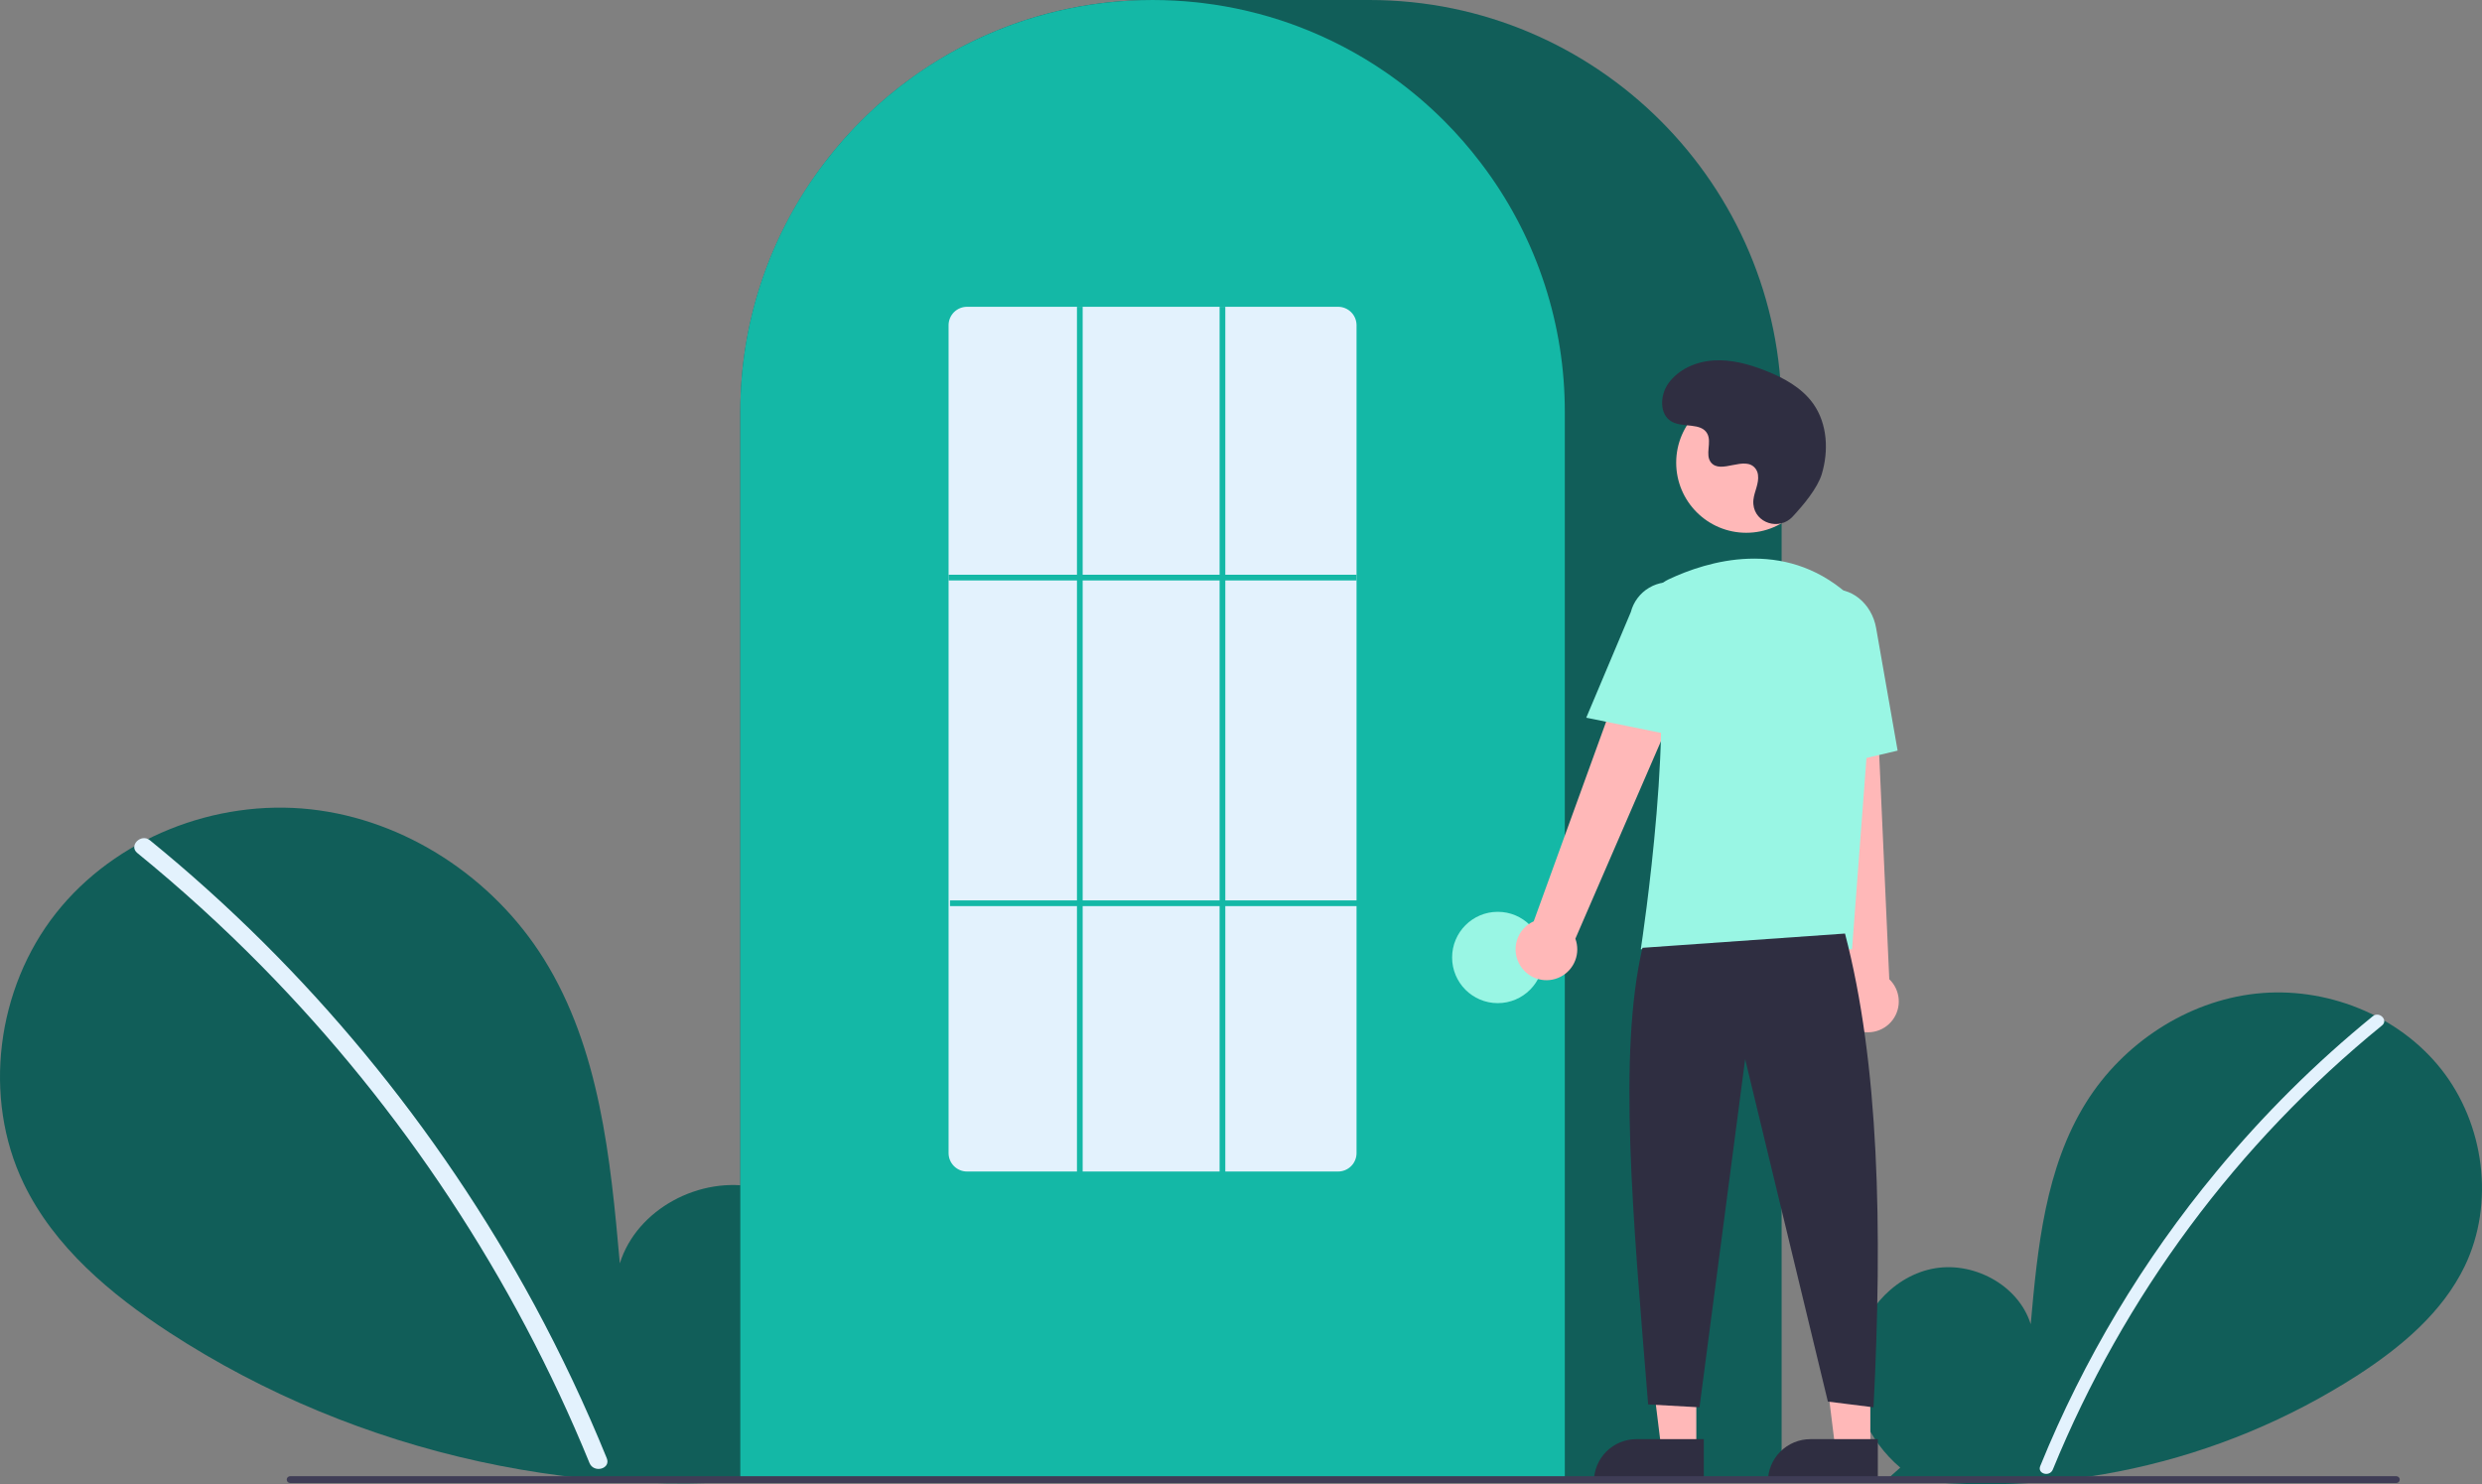 <svg width="545" height="326" viewBox="0 0 545 326" fill="none" xmlns="http://www.w3.org/2000/svg">
<rect x="0" y="0" width="545" height="326" fill="#808080" stroke="none"/>
<g clip-path="url(#clip0_179_11)">
<path d="M417.265 322.313C410.287 316.415 406.049 307.096 407.161 298.024C408.272 288.953 415.156 280.613 424.086 278.687C433.016 276.76 443.195 282.093 445.907 290.82C447.4 273.994 449.12 256.463 458.061 242.134C466.157 229.159 480.18 219.876 495.377 218.215C510.575 216.554 526.575 222.827 536.053 234.828C545.531 246.829 547.852 264.276 541.214 278.055C536.324 288.205 527.315 295.759 517.875 301.904C487.373 321.595 450.789 329.602 414.855 324.453L417.265 322.313Z" fill="#115e59"/>
<path d="M521.025 223.175C508.485 233.394 496.982 244.823 486.68 257.297C470.558 276.752 457.512 298.564 447.996 321.974C447.3 323.682 450.071 324.425 450.76 322.737C466.329 284.69 491.184 251.156 523.052 225.202C524.483 224.037 522.444 222.018 521.025 223.175Z" fill="#E3F2FD"/>
<path d="M175.444 320.711C185.028 312.608 190.849 299.809 189.322 287.35C187.796 274.89 178.341 263.435 166.076 260.789C153.811 258.143 139.83 265.468 136.104 277.455C134.054 254.344 131.692 230.265 119.411 210.584C108.291 192.764 89.031 180.012 68.157 177.731C47.283 175.45 25.306 184.066 12.288 200.549C-0.73 217.033 -3.917 240.997 5.2 259.921C11.917 273.862 24.291 284.238 37.256 292.678C78.62 319.607 129.931 330.838 178.754 323.649" fill="#115e59"/>
<path d="M32.93 184.543C50.153 198.579 65.954 214.277 80.103 231.41C94.254 248.525 106.713 266.974 117.304 286.496C123.224 297.447 128.543 308.713 133.235 320.245C134.192 322.59 130.385 323.611 129.439 321.292C121.127 300.962 110.844 281.497 98.738 263.175C86.69 244.919 72.9 227.875 57.563 212.283C48.888 203.468 39.735 195.138 30.146 187.329C28.18 185.727 30.98 182.955 32.93 184.543L32.93 184.543Z" fill="#E3F2FD"/>
<path d="M391.21 325.286H162.56V90.566C162.56 40.628 203.167 0 253.08 0H300.69C350.603 0 391.21 40.628 391.21 90.566V325.286Z" fill="#115e59"/>
<path d="M343.601 325.286H162.56V90.566C162.51 71.431 168.567 52.779 179.847 37.327C180.263 36.76 180.678 36.2 181.106 35.646C186.562 28.486 193.055 22.181 200.371 16.937C200.784 16.637 201.199 16.341 201.62 16.045C207.742 11.807 214.364 8.342 221.336 5.73C221.75 5.573 222.171 5.415 222.593 5.264C228.898 3.013 235.434 1.471 242.08 0.667C242.492 0.61 242.915 0.566 243.338 0.522C249.815 -0.171 256.347 -0.171 262.824 0.522C263.246 0.566 263.669 0.61 264.086 0.667C270.73 1.472 277.265 3.014 283.568 5.264C283.99 5.415 284.411 5.573 284.826 5.73C291.712 8.309 298.256 11.723 304.313 15.893C304.733 16.182 305.155 16.478 305.57 16.774C309.67 19.702 313.522 22.965 317.086 26.529C319.943 29.387 322.606 32.434 325.057 35.648C325.483 36.2 325.898 36.76 326.313 37.326C337.594 52.779 343.651 71.431 343.601 90.566V325.286Z" fill="#14b8a6"/>
<path d="M328.879 220.305C334.415 220.305 338.902 215.815 338.902 210.277C338.902 204.738 334.415 200.249 328.879 200.249C323.344 200.249 318.856 204.738 318.856 210.277C318.856 215.815 323.344 220.305 328.879 220.305Z" fill="#99f6e4"/>
<path d="M372.479 318.256H364.799L361.145 288.618L372.48 288.619L372.479 318.256Z" fill="#FFB8B8"/>
<path d="M359.313 316.061H374.124V325.391H349.987C349.987 324.166 350.228 322.952 350.697 321.82C351.166 320.688 351.852 319.66 352.718 318.793C353.584 317.927 354.612 317.24 355.744 316.771C356.875 316.302 358.088 316.061 359.313 316.061V316.061Z" fill="#2F2E41"/>
<path d="M410.691 318.256H403.011L399.357 288.618L410.693 288.619L410.691 318.256Z" fill="#FFB8B8"/>
<path d="M397.525 316.061H412.337V325.391H388.2C388.2 324.166 388.441 322.952 388.909 321.82C389.378 320.688 390.065 319.66 390.931 318.793C391.797 317.927 392.825 317.24 393.956 316.771C395.088 316.302 396.301 316.061 397.525 316.061V316.061Z" fill="#2F2E41"/>
<path d="M333.952 212.263C333.399 211.449 333.032 210.523 332.876 209.551C332.72 208.579 332.778 207.585 333.048 206.638C333.317 205.692 333.791 204.816 334.435 204.072C335.08 203.328 335.879 202.735 336.778 202.333L362.885 130.34L375.731 137.354L345.922 206.154C346.496 207.709 346.479 209.42 345.876 210.963C345.273 212.507 344.125 213.775 342.649 214.528C341.174 215.281 339.474 215.467 337.871 215.049C336.268 214.632 334.873 213.64 333.952 212.263V212.263Z" fill="#FFB8B8"/>
<path d="M406.768 225.791C405.915 225.301 405.179 224.631 404.613 223.826C404.046 223.021 403.663 222.101 403.49 221.132C403.318 220.163 403.359 219.168 403.613 218.217C403.866 217.266 404.324 216.382 404.956 215.627L396.868 139.47L411.488 140.139L414.849 215.049C416.046 216.195 416.781 217.74 416.915 219.392C417.05 221.043 416.574 222.687 415.577 224.011C414.581 225.335 413.135 226.248 411.511 226.576C409.887 226.904 408.2 226.625 406.768 225.791V225.791Z" fill="#FFB8B8"/>
<path d="M383.446 117.005C391.943 117.005 398.832 110.113 398.832 101.611C398.832 93.11 391.943 86.218 383.446 86.218C374.948 86.218 368.06 93.11 368.06 101.611C368.06 110.113 374.948 117.005 383.446 117.005Z" fill="#FFB8B8"/>
<path d="M406.67 208.471H360.284L360.34 208.11C360.423 207.57 368.607 153.933 362.571 136.386C361.966 134.662 362.019 132.774 362.721 131.087C363.423 129.399 364.724 128.031 366.373 127.246H366.374C375.001 123.181 391.561 118.176 405.538 130.323C407.595 132.139 409.201 134.41 410.23 136.955C411.258 139.5 411.681 142.25 411.464 144.986L406.67 208.471Z" fill="#99f6e4"/>
<path d="M369.193 161.86L348.31 157.621L358.099 134.413C358.685 132.165 360.138 130.241 362.139 129.064C364.141 127.886 366.527 127.551 368.775 128.132C371.023 128.712 372.95 130.161 374.131 132.161C375.313 134.161 375.654 136.548 375.079 138.798L369.193 161.86Z" fill="#99f6e4"/>
<path d="M395.94 169.731L394.684 140.936C393.732 135.524 396.829 130.407 401.592 129.57C406.356 128.737 411.009 132.491 411.965 137.944L416.684 164.849L395.94 169.731Z" fill="#99f6e4"/>
<path d="M405.127 205.023C412.59 233.464 413.405 269.623 411.391 309.065L401.368 307.811L383.201 232.601L373.178 309.065L361.903 308.438C358.534 267.054 355.254 231.526 360.65 208.157L405.127 205.023Z" fill="#2F2E41"/>
<path d="M393.583 113.508C390.713 116.567 385.383 114.925 385.009 110.746C384.979 110.421 384.981 110.095 385.015 109.771C385.208 107.92 386.277 106.239 386.021 104.284C385.963 103.798 385.782 103.334 385.495 102.938C383.207 99.873 377.838 104.308 375.679 101.534C374.356 99.833 375.912 97.155 374.896 95.254C373.555 92.744 369.585 93.982 367.094 92.608C364.324 91.079 364.49 86.826 366.313 84.239C368.538 81.084 372.437 79.401 376.288 79.158C380.139 78.916 383.964 79.957 387.559 81.359C391.644 82.952 395.695 85.153 398.209 88.747C401.266 93.118 401.561 98.993 400.032 104.104C399.102 107.212 395.927 111.01 393.583 113.508Z" fill="#2F2E41"/>
<path d="M526.195 325.69H63.701C63.503 325.689 63.314 325.61 63.175 325.47C63.035 325.331 62.957 325.141 62.957 324.944C62.957 324.746 63.035 324.556 63.175 324.417C63.314 324.277 63.503 324.198 63.701 324.197H526.195C526.393 324.198 526.582 324.277 526.721 324.417C526.861 324.556 526.939 324.746 526.939 324.944C526.939 325.141 526.861 325.331 526.721 325.47C526.582 325.61 526.393 325.689 526.195 325.69V325.69Z" fill="#3F3D56"/>
<path d="M293.799 257.283H212.362C211.29 257.289 210.259 256.869 209.495 256.115C208.732 255.362 208.299 254.336 208.29 253.263V71.397C208.299 70.324 208.732 69.298 209.495 68.544C210.259 67.791 211.29 67.371 212.362 67.376H293.799C294.871 67.371 295.902 67.791 296.666 68.544C297.429 69.298 297.862 70.324 297.871 71.397V253.263C297.862 254.336 297.429 255.362 296.666 256.115C295.902 256.869 294.871 257.289 293.799 257.283V257.283Z" fill="#E3F2FD"/>
<path d="M297.871 126.222H208.29V127.476H297.871V126.222Z" fill="#14b8a6"/>
<path d="M298.184 197.741H208.603V198.995H298.184V197.741Z" fill="#14b8a6"/>
<path d="M237.733 67.376H236.48V257.91H237.733V67.376Z" fill="#14b8a6"/>
<path d="M269.055 67.376H267.802V257.91H269.055V67.376Z" fill="#14b8a6"/>
</g>
<defs>
<clipPath id="clip0_179_11">
<rect width="545" height="326" fill="white"/>
</clipPath>
</defs>
</svg>
